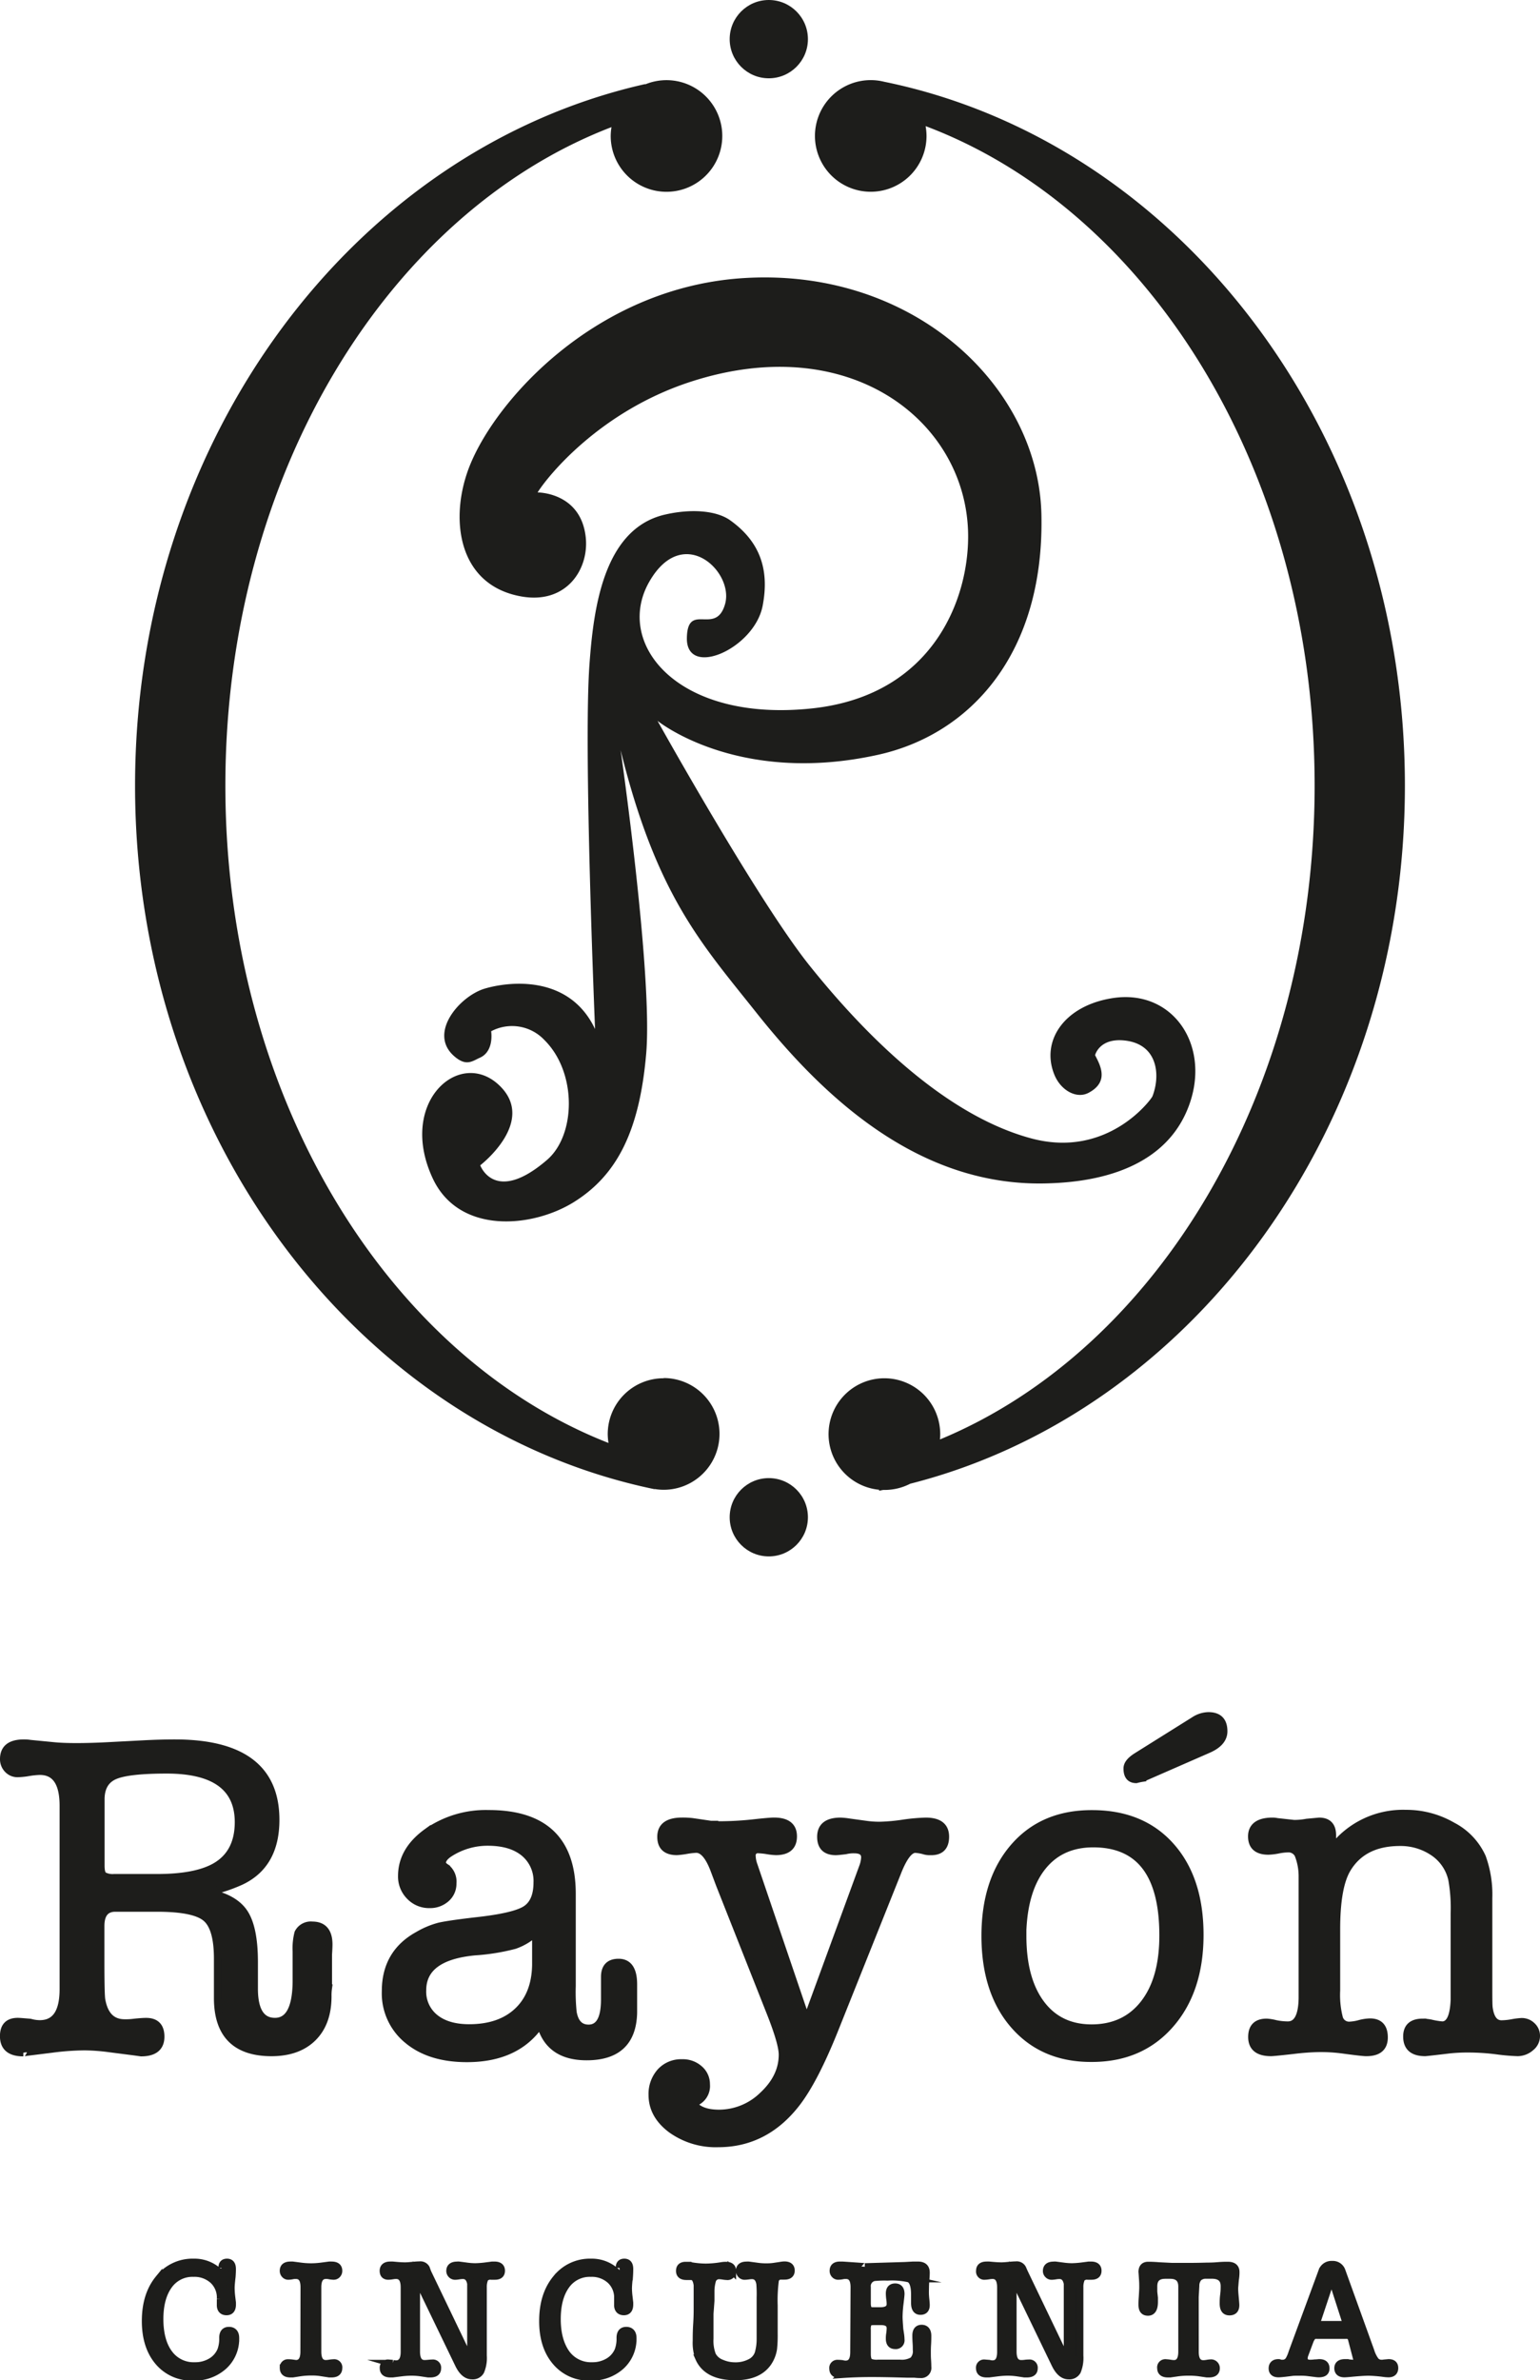 <?xml version="1.0" encoding="UTF-8"?> <svg xmlns="http://www.w3.org/2000/svg" viewBox="0 0 372.4 575.18"><defs><style>.cls-1,.cls-2{fill:#1d1d1b;}.cls-2{stroke:#1d1d1b;stroke-miterlimit:10;stroke-width:1.76px;}</style></defs><g id="Capa_2" data-name="Capa 2"><g id="Capa_1-2" data-name="Capa 1"><path class="cls-1" d="M196,233.63C183.44,218.08,159,174.19,159,174.19s19.32,15.74,53.36,8.2c22.26-4.93,40.24-24.43,39.47-58.12-.71-31.18-31.41-60.1-73-57C143.94,69.92,120,96.54,113.6,112.53c-5,12.48-3.07,28.81,12.39,31.59,11,2,16.49-6.61,15.65-14.3C140.45,118.92,130,119,130,119c2.36-3.81,15-19.62,37.09-26.77,38.36-12.42,66.1,9.36,67,36.07.53,15.76-8.09,39.68-37.63,42.88-32.71,3.53-47.94-15.68-39.48-30.55,8.14-14.3,20.57-2.49,18.36,5.33s-9.05-.68-9.24,8.16c-.22,9.92,16.31,2.68,18.32-7.72,1.69-8.76-.64-15.53-7.88-20.69-3.34-2.37-9.55-2.82-15.86-1.33-14.85,3.51-17.17,23-18.13,36.08-1.5,20.41,1.32,87.25,1.34,88.21-6.29-13.31-21-11.46-26.7-9.76-6,1.81-13.67,10.66-7.46,16.23,3,2.69,4.47,1.28,6.32.46,3.52-1.57,2.72-6.39,2.72-6.39a10.75,10.75,0,0,1,12.89,2.13c7.9,7.83,7.63,23,.57,29-12.64,10.85-16.1,1.26-16.1,1.26s14-10.74,4.39-19.52-24.39,4.45-15.88,22.68c6.38,13.65,24.2,12,34.29,5.63s15.7-16.78,17.33-35.78-6.18-73.32-6.18-73.32c8.74,35.32,19.68,46.87,32.92,63.55,15.93,20,38.86,41.82,69.72,41.14,8.14-.18,27.77-1.58,34.45-17.94,6.07-14.84-3.25-29.08-18-26.86-11.77,1.78-17.56,10.32-14.2,18.54,1.56,3.81,5.38,5.9,8.27,4.36,5.05-2.68,2.82-6.67,1.57-9.09,0,0,1-4.21,7.14-3.55,8.05.86,8.71,8.41,6.73,13.49-.28.71-10.75,15.07-29.18,10.2C231.38,270.31,212.91,254.64,196,233.63Z"></path><circle class="cls-1" cx="185.91" cy="9.46" r="9.46"></circle><circle class="cls-1" cx="185.91" cy="366.65" r="9.46"></circle><path class="cls-1" d="M339.73,189.87c0-84.91-54.31-155.45-125.91-170.11v0a13.49,13.49,0,1,0,10.23,13.09,14.21,14.21,0,0,0-.22-2.37c54.38,20.45,94.07,84,94.07,159.37,0,73.76-38,136.23-90.61,158a11.9,11.9,0,0,0,.07-1.34A13.5,13.5,0,1,0,212.57,360a1.94,1.94,0,0,1,0,.24l1-.19h.35a13.5,13.5,0,0,0,6.18-1.5C288.54,341.18,339.73,272.3,339.73,189.87Z"></path><path class="cls-1" d="M160.46,333.06a13.5,13.5,0,0,0-13.5,13.5,13.73,13.73,0,0,0,.19,2.14c-53.66-21-92.65-84.12-92.65-158.83,0-75.05,39.34-138.42,93.37-159.15a13.75,13.75,0,0,0-.19,2.15A13.49,13.49,0,1,0,156,20.4l.05-.09C85.7,36.11,32.66,106,32.66,189.87c0,84.79,54.17,155.24,125.63,170l0-.05a13.33,13.33,0,0,0,2.2.19,13.5,13.5,0,1,0,0-27Z"></path><path class="cls-2" d="M58.27,454.63a38.45,38.45,0,0,1-8.19,2.65q6.47,1.22,8.94,4.86t2.47,12v6.41q0,7.95,5,7.95t5.15-9.44v-7.57a14.84,14.84,0,0,1,.44-4.39,3.44,3.44,0,0,1,3.44-1.87c2.66,0,4,1.56,4,4.66,0,.07,0,.88-.11,2.43v8.09a12.29,12.29,0,0,0-.12,2q0,6.42-3.6,10t-10,3.6q-13.08,0-13.08-13.19v-9.53q0-7.43-2.81-9.8t-11.64-2.39H27.9c-2.35,0-3.53,1.45-3.53,4.33V474q0,8.21.22,9.3c.67,3.7,2.51,5.54,5.54,5.54a14.88,14.88,0,0,0,2.33-.13c1.25-.13,2.21-.2,2.88-.2q3.54,0,3.54,3.66c0,2.58-1.59,3.88-4.76,3.88l-1.66-.23-6-.77a47.49,47.49,0,0,0-6.09-.45,63.46,63.46,0,0,0-7.75.56l-5.32.66c-1.19.15-1.74.23-1.66.23q-4.77,0-4.77-4c0-2.37,1.14-3.55,3.44-3.55.37,0,1.36.08,3,.22a8.52,8.52,0,0,0,2.32.34q5.65,0,5.66-8.32V436.35q0-8.31-5.66-8.31a19.39,19.39,0,0,0-2.66.27,18.26,18.26,0,0,1-2.65.28,3.23,3.23,0,0,1-2.44-1,3.48,3.48,0,0,1-1-2.5c0-2.58,1.63-3.87,4.87-3.87.3,0,.82,0,1.56.11l5.65.55c1.47.15,3.32.22,5.54.22s4.83-.07,7.64-.22l8.42-.44q4.21-.22,7.76-.22,24.37,0,24.37,18.55Q66.69,450.66,58.27,454.63Zm-30.69-.89H38q9.3,0,14-2.66,5.64-3.21,5.65-10.74,0-12.63-17.34-12.63-9.23,0-12.51,1.38t-3.39,5.48v16.29c0,1.26.22,2.05.66,2.38A4.6,4.6,0,0,0,27.58,453.74Z"></path><path class="cls-2" d="M141.85,497q-9.09,0-11.19-7.86-5.64,8.3-17.73,8.31-9,0-14.34-4.44a14.55,14.55,0,0,1-5.38-11.85q0-9.19,7.87-13.52a20.38,20.38,0,0,1,5.15-2.16c1.44-.33,4.34-.76,8.7-1.27q9.3-1,12.13-2.77c1.88-1.18,2.83-3.36,2.83-6.54a8.79,8.79,0,0,0-3.16-7.15c-2.11-1.73-5-2.6-8.81-2.6a16.92,16.92,0,0,0-9.31,2.77c-1.1.74-1.66,1.51-1.66,2.33,0,.29.33.66,1,1.1a4.33,4.33,0,0,1,1.55,3.77,4.71,4.71,0,0,1-1.61,3.66,5.83,5.83,0,0,1-4,1.44,6.45,6.45,0,0,1-4.82-2,6.73,6.73,0,0,1-1.94-4.87q0-6.21,6.15-10.64a24.82,24.82,0,0,1,14.9-4.43q20.16,0,20.17,19.35v22.33a46.77,46.77,0,0,0,.22,6.3c.44,2.58,1.7,3.87,3.76,3.87q3.89,0,3.88-7v-5.39q0-3.52,3.38-3.52,3.6,0,3.6,5.32v6.86Q152.93,497,141.85,497Zm-12.3-22.05V467a14.15,14.15,0,0,1-5.13,3.1,51.06,51.06,0,0,1-9.65,1.55q-12.58,1.21-12.58,9.31a8.07,8.07,0,0,0,3,6.65c2,1.62,4.79,2.43,8.26,2.43q7.42,0,11.69-4T129.55,474.9Z"></path><path class="cls-2" d="M182.31,450.75l12.74,37.45,13.52-36.9a7.7,7.7,0,0,0,.55-2.44c0-1.25-.85-1.88-2.55-1.88a8.26,8.26,0,0,0-2.1.22c-1.19.15-2,.23-2.33.23q-3.66,0-3.66-3.55,0-3.76,4.77-3.77a17.92,17.92,0,0,1,2.21.23l4,.55a23.37,23.37,0,0,0,3.33.22,45.32,45.32,0,0,0,5.54-.5,45,45,0,0,1,5.54-.5q4.75,0,4.76,3.71T225,447.43a4.66,4.66,0,0,1-1.66-.23,10.69,10.69,0,0,0-2-.33c-1.41,0-2.85,1.89-4.32,5.65l-15.07,37.67q-5,12.53-9.42,18.18Q185,518,173.67,518a18.43,18.43,0,0,1-11.36-3.43q-4.59-3.44-4.6-8.31a8,8,0,0,1,2-5.6,6.77,6.77,0,0,1,5.21-2.16,6,6,0,0,1,4.21,1.5,4.79,4.79,0,0,1,1.67,3.71,4.29,4.29,0,0,1-3.22,4.54q1.67,2.44,6.32,2.44a15.19,15.19,0,0,0,10.58-4.37c3.14-2.93,4.71-6.19,4.71-9.81q0-2.77-3-10.31L174,455.4l-1.33-3.54q-1.89-5-4.32-5a19.06,19.06,0,0,0-2.39.28,19.31,19.31,0,0,1-2.27.28q-3.87,0-3.87-3.55,0-3.76,5.09-3.77a20,20,0,0,1,2.55.13l4.43.65h.89a10.28,10.28,0,0,0,1.33.11,76.68,76.68,0,0,0,8.53-.51c2.29-.25,3.8-.38,4.54-.38q4.66,0,4.66,3.66c0,2.44-1.41,3.66-4.21,3.66a15.47,15.47,0,0,1-2.11-.23,16.87,16.87,0,0,0-2.1-.22,1.38,1.38,0,0,0-1.56,1.55A7.19,7.19,0,0,0,182.31,450.75Z"></path><path class="cls-2" d="M263.83,497.4q-11.64,0-18.62-8t-7-21.55q0-13.51,7-21.55t18.89-8q12.07,0,19.06,7.87t7,21.38q0,13.51-7.2,21.71T263.83,497.4Zm.55-51.86q-7.75,0-12.18,5.43t-4.88,15.4v1.44q0,10.43,4.38,16.34t12.24,5.93q8.08,0,12.69-5.93t4.6-16.45Q281.23,445.55,264.38,445.54Zm31.55-27.16q0,2.78-3.87,4.43l-15.74,6.88a14.1,14.1,0,0,0-1.55.33c-1.48,0-2.21-.89-2.21-2.66,0-1,.73-1.92,2.21-2.88l14-8.76a6.55,6.55,0,0,1,3.44-1.1Q295.94,414.62,295.93,418.38Z"></path><path class="cls-2" d="M322.21,443.49v3.16a21.45,21.45,0,0,1,17.73-8.42,22.3,22.3,0,0,1,11.3,3,15.89,15.89,0,0,1,7.2,7.58,26.45,26.45,0,0,1,1.55,9.87v21c0,3.17,0,5.06.11,5.65q.56,3.76,3,3.76a15.33,15.33,0,0,0,2.6-.27,16.42,16.42,0,0,1,2.27-.28,3.52,3.52,0,0,1,2.49,1,3.26,3.26,0,0,1,1.06,2.44,3.48,3.48,0,0,1-1.33,2.77A4.86,4.86,0,0,1,367,496a48,48,0,0,1-5.09-.44,55,55,0,0,0-6.65-.44,41.45,41.45,0,0,0-4.76.22q-5.55.66-5.88.66-4.43,0-4.43-3.87,0-3.43,3.84-3.44a11.48,11.48,0,0,1,2,.22,18.33,18.33,0,0,0,2.71.45q2.7,0,2.93-6.1V462.38a39.13,39.13,0,0,0-.55-8.09,10.69,10.69,0,0,0-4.3-6.53,14.09,14.09,0,0,0-8.28-2.55q-8.83,0-12.69,6.32-2.66,4.32-2.65,14.73V481a22.17,22.17,0,0,0,.66,6.65,2.45,2.45,0,0,0,2.44,1.77,10.76,10.76,0,0,0,2.44-.39,10.84,10.84,0,0,1,2.55-.39q3.43,0,3.43,3.71T330.3,496q-.89,0-5.76-.66a40.81,40.81,0,0,0-5.43-.33,58.94,58.94,0,0,0-6.21.44c-3.25.37-5.09.55-5.54.55q-4.65,0-4.65-3.76,0-3.56,3.61-3.55a11.25,11.25,0,0,1,2.09.34,14.8,14.8,0,0,0,3,.33c2.26,0,3.42-2.15,3.5-6.43V453.3a14.08,14.08,0,0,0-1-5.15,2.63,2.63,0,0,0-2.54-1.39,13.46,13.46,0,0,0-2.31.28,14.79,14.79,0,0,1-2.32.28c-2.71,0-4.06-1.19-4.06-3.55s1.66-3.66,5-3.66a5,5,0,0,1,1.11.11l4.09.45a15.8,15.8,0,0,0,3.11-.28l3-.28Q322.21,440.11,322.21,443.49Z"></path><path class="cls-2" d="M46.84,546.69a8.67,8.67,0,0,1,7,3.3v-.87a1.63,1.63,0,0,1-.07-.28c-.06-.59-.08-.85-.08-.8q0-1.35,1.2-1.35c.86,0,1.28.54,1.28,1.63,0,.21,0,.83-.08,1.86-.15,1.3-.23,2.19-.23,2.68A19.65,19.65,0,0,0,56,555l.18,1.47v.39c0,1.17-.46,1.75-1.4,1.75s-1.5-.55-1.47-1.66v-1.38a5.73,5.73,0,0,0-1.74-4.51,6.66,6.66,0,0,0-4.77-1.73,7,7,0,0,0-6,2.95c-1.44,2-2.17,4.69-2.17,8.15s.75,6.31,2.24,8.29a7.33,7.33,0,0,0,6.23,3,7.44,7.44,0,0,0,3.9-1,5.77,5.77,0,0,0,2.43-2.76,8.11,8.11,0,0,0,.46-3c0-1.19.49-1.79,1.48-1.79s1.59.6,1.59,1.79a8.84,8.84,0,0,1-2.87,6.8,10.55,10.55,0,0,1-7.42,2.64,10.43,10.43,0,0,1-8.37-3.69q-3.12-3.69-3.12-9.83,0-6.31,3.2-10.21A10.41,10.41,0,0,1,46.84,546.69Z"></path><path class="cls-2" d="M73.55,552.71c0-1.92-.66-2.87-2-2.87a3.34,3.34,0,0,0-.82.07,5.62,5.62,0,0,1-1,.12,1.11,1.11,0,0,1-.85-.37,1.29,1.29,0,0,1-.35-.91c0-.91.57-1.36,1.71-1.36a3.81,3.81,0,0,1,.54,0l2.06.27a18.9,18.9,0,0,0,2.41.15,19.74,19.74,0,0,0,2.64-.19l1.74-.23a3.84,3.84,0,0,1,.55,0c1.14,0,1.71.45,1.71,1.36a1.29,1.29,0,0,1-.35.91,1.14,1.14,0,0,1-.86.37,6.2,6.2,0,0,1-1.05-.12,3.3,3.3,0,0,0-.81-.07c-1.32,0-2,.95-2,2.87v15.57q0,2.91,2,2.91a5.75,5.75,0,0,0,.81-.08,7.34,7.34,0,0,1,1.05-.11,1.08,1.08,0,0,1,1.21,1.24c0,.93-.57,1.4-1.71,1.4h-.27a1,1,0,0,0-.28,0l-2-.31a13.37,13.37,0,0,0-2.14-.16,19.46,19.46,0,0,0-2.91.19l-1.79.28a1.31,1.31,0,0,0-.27,0h-.31c-1.11,0-1.67-.47-1.67-1.4A1.08,1.08,0,0,1,69.7,571c.13,0,.48,0,1,.07a3.07,3.07,0,0,0,.82.12q2,0,2-2.91Z"></path><path class="cls-2" d="M103.42,549.14l10.43,21.7V555.19c0-2,0-3.13,0-3.34-.23-1.34-.88-2-1.94-2a7,7,0,0,0-.93.09,6.11,6.11,0,0,1-.94.1,1.26,1.26,0,0,1-1.24-1.24c0-.94.58-1.4,1.75-1.4a2,2,0,0,1,.5,0l1.75.23a15.52,15.52,0,0,0,2.17.16,22.77,22.77,0,0,0,2.68-.22c.39-.05.85-.1,1.36-.18l.27,0h.28c1.11,0,1.67.45,1.67,1.34s-.53,1.3-1.58,1.3h-.83a1.85,1.85,0,0,0-1.55.5,4.91,4.91,0,0,0-.43,2.21v16.52a8.25,8.25,0,0,1-.61,3.76,2.18,2.18,0,0,1-2.08,1.08c-1.28,0-2.36-.91-3.24-2.72l-10.22-21.16v18.06q0,2.91,2,2.91.3,0,.93-.06t.93-.06a1.1,1.1,0,0,1,1.24,1.25q0,1.32-1.74,1.32h-.24a1.31,1.31,0,0,0-.27,0l-1.59-.24a17,17,0,0,0-2.49-.19,22.1,22.1,0,0,0-2.6.19l-1.9.24a1.31,1.31,0,0,0-.27,0h-.31c-1.11,0-1.67-.46-1.67-1.36a1.08,1.08,0,0,1,1.24-1.21l1,.08a3,3,0,0,0,.82.12c1.31,0,2-1,2-2.91V552.75c0-1.94-.66-2.91-2-2.91a5.39,5.39,0,0,0-.77.07,7.49,7.49,0,0,1-1.08.12c-.82,0-1.23-.43-1.23-1.28s.55-1.36,1.67-1.36a5.53,5.53,0,0,1,.62,0c1.29.13,2.28.19,3,.19q.58,0,1.74-.12c.78-.07,1.36-.11,1.75-.11a1.59,1.59,0,0,1,1.59.81Z"></path><path class="cls-2" d="M142.93,546.69a8.7,8.7,0,0,1,7,3.3v-.87a1.25,1.25,0,0,1-.08-.28c0-.59-.08-.85-.08-.8q0-1.35,1.2-1.35c.86,0,1.28.54,1.28,1.63,0,.21,0,.83-.07,1.86a26.27,26.27,0,0,0-.24,2.68,17.46,17.46,0,0,0,.14,2.14l.17,1.47v.39c0,1.17-.46,1.75-1.39,1.75s-1.5-.55-1.48-1.66v-1.38a5.73,5.73,0,0,0-1.74-4.51,6.63,6.63,0,0,0-4.76-1.73,7,7,0,0,0-6,2.95q-2.16,3-2.16,8.15t2.23,8.29a7.35,7.35,0,0,0,6.23,3,7.44,7.44,0,0,0,3.9-1,5.77,5.77,0,0,0,2.43-2.76,8.11,8.11,0,0,0,.46-3c0-1.19.5-1.79,1.48-1.79s1.59.6,1.59,1.79a8.84,8.84,0,0,1-2.87,6.8,10.55,10.55,0,0,1-7.42,2.64,10.39,10.39,0,0,1-8.36-3.69q-3.14-3.69-3.13-9.83,0-6.31,3.2-10.21A10.41,10.41,0,0,1,142.93,546.69Z"></path><path class="cls-2" d="M171.89,553.52V556l-.23,3.14v6a9.68,9.68,0,0,0,.6,4,4.12,4.12,0,0,0,2.27,1.94,8.1,8.1,0,0,0,3.19.66,7.66,7.66,0,0,0,3.65-.81,3.84,3.84,0,0,0,2-2.2,12.32,12.32,0,0,0,.48-3.51v-10a31.61,31.61,0,0,0-.08-3.34q-.33-2-1.95-2a5.39,5.39,0,0,0-.76.07,9.65,9.65,0,0,1-1,.09,1.16,1.16,0,0,1-.86-.38,1.27,1.27,0,0,1-.37-.88q0-1.38,1.71-1.38a3.48,3.48,0,0,1,.55,0l2.29.31a14.12,14.12,0,0,0,1.94.11,12,12,0,0,0,1.74-.1l1.67-.25a6.45,6.45,0,0,1,.94-.11c1.08,0,1.63.44,1.63,1.32s-.53,1.32-1.59,1.32h-.82a1.35,1.35,0,0,0-1.44,1.16,37.22,37.22,0,0,0-.27,6v6.77a30.88,30.88,0,0,1-.15,3.64,8.05,8.05,0,0,1-1.32,3.37c-1.56,2.24-4.18,3.37-7.89,3.37q-6.83,0-8.81-4.46a10.73,10.73,0,0,1-.62-4.21c0-.93,0-2.31.12-4.13s.11-3.19.11-4.12v-2c0-1.88,0-2.94,0-3.17-.18-1.42-.68-2.13-1.51-2.13h-1.13c-1.08,0-1.63-.44-1.63-1.32s.49-1.32,1.48-1.32a9,9,0,0,1,1.32.11,21.71,21.71,0,0,0,3.53.32,25,25,0,0,0,3.85-.35,6.27,6.27,0,0,1,1-.08q1.59,0,1.59,1.32a1.19,1.19,0,0,1-1.36,1.32,5.89,5.89,0,0,1-.93-.1,7.27,7.27,0,0,0-.94-.09,1.67,1.67,0,0,0-1.67,1.32A9.89,9.89,0,0,0,171.89,553.52Z"></path><path class="cls-2" d="M206.56,552.71c0-1.92-.66-2.87-2-2.87a3.3,3.3,0,0,0-.81.07,5.8,5.8,0,0,1-1.05.12,1.1,1.1,0,0,1-.85-.37,1.25,1.25,0,0,1-.35-.91c0-.91.54-1.36,1.62-1.36l.58,0q5.81.39,5.42.39h.38l9.33-.28,2-.11c.41,0,.79,0,1.12,0,1.35,0,2,.59,2,1.79,0,.2,0,.86-.11,2-.06.82-.09,1.59-.09,2.29a16.49,16.49,0,0,0,.07,1.9c.08.75.13,1.31.13,1.67q0,1.47-1.38,1.47c-.92,0-1.38-.68-1.38-2v-2c0-2.18-.45-3.46-1.36-3.85a18.45,18.45,0,0,0-5.2-.42,23.88,23.88,0,0,0-3.26.11,2.13,2.13,0,0,0-1.67,2.33v3.88c0,1,.23,1.63.69,1.79a3.68,3.68,0,0,0,.91.08h1.57c1.61,0,2.42-.56,2.42-1.67a8.71,8.71,0,0,0-.1-1.2,11.46,11.46,0,0,1-.1-1.32q0-1.56,1.38-1.56c.92,0,1.38.56,1.38,1.67,0,.21-.08,1-.25,2.41a27.55,27.55,0,0,0-.22,3.14c0,.52.06,1.44.16,2.76,0,.21.09.66.19,1.36a10.28,10.28,0,0,1,.12,1.36,1.24,1.24,0,0,1-1.4,1.4c-.9,0-1.36-.55-1.36-1.64,0-.28,0-.69.1-1.24a10.15,10.15,0,0,0,.1-1.24c0-1.11-.74-1.67-2.22-1.67h-1.74q-1.12,0-1.38.39a3.52,3.52,0,0,0-.25,1.67v2.41c0,.41,0,1,0,1.67,0,.85,0,1.42,0,1.7q0,1.56.63,2a4.55,4.55,0,0,0,2,.27h5.29a5.29,5.29,0,0,0,3.14-.68,3.13,3.13,0,0,0,.85-2.55c0-.38,0-1-.05-1.72s-.06-1.34-.06-1.73c0-1.17.46-1.75,1.38-1.75s1.45.6,1.45,1.79c0,.46,0,1.18-.06,2.13s-.05,1.67-.05,2.14,0,.9.05,1.61.06,1.25.06,1.61a1.59,1.59,0,0,1-1.78,1.83c-.29,0-.74,0-1.36-.08-.31,0-.88,0-1.71,0l-3-.08c-2.2-.05-4.1-.08-5.71-.08q-3.65,0-7.14.24a1.56,1.56,0,0,0-.35,0h-.23c-1.09,0-1.63-.47-1.63-1.4a1.08,1.08,0,0,1,1.2-1.24c.13,0,.48,0,1.05.07a2.94,2.94,0,0,0,.81.12q2,0,2-2.91Z"></path><path class="cls-2" d="M247.7,549.14l10.42,21.7V555.19c0-2,0-3.13,0-3.34q-.36-2-1.95-2a7.31,7.31,0,0,0-.93.09,5.89,5.89,0,0,1-.93.1,1.16,1.16,0,0,1-.87-.37,1.19,1.19,0,0,1-.37-.87c0-.94.58-1.4,1.74-1.4a2.06,2.06,0,0,1,.51,0l1.75.23a15.42,15.42,0,0,0,2.17.16,22.93,22.93,0,0,0,2.68-.22c.39-.05.84-.1,1.36-.18l.27,0h.27c1.12,0,1.67.45,1.67,1.34s-.53,1.3-1.58,1.3h-.83a1.84,1.84,0,0,0-1.54.5,4.88,4.88,0,0,0-.44,2.21v16.52a8.42,8.42,0,0,1-.6,3.76,2.19,2.19,0,0,1-2.09,1.08c-1.27,0-2.35-.91-3.24-2.72l-10.22-21.16v18.06q0,2.91,2,2.91c.21,0,.52,0,.94-.06s.72-.06.93-.06a1.1,1.1,0,0,1,1.24,1.25c0,.88-.58,1.32-1.75,1.32H248a1.31,1.31,0,0,0-.27,0l-1.59-.24a17,17,0,0,0-2.49-.19,22.1,22.1,0,0,0-2.6.19l-1.9.24a1.16,1.16,0,0,0-.27,0h-.32c-1.11,0-1.67-.46-1.67-1.36a1.09,1.09,0,0,1,1.25-1.21l1.05.08a2.94,2.94,0,0,0,.81.12q2,0,2-2.91V552.75c0-1.94-.67-2.91-2-2.91a5.39,5.39,0,0,0-.77.07,7.49,7.49,0,0,1-1.08.12,1.12,1.12,0,0,1-1.24-1.28c0-.91.56-1.36,1.67-1.36a5.4,5.4,0,0,1,.62,0c1.29.13,2.29.19,3,.19q.57,0,1.74-.12c.77-.07,1.36-.11,1.74-.11a1.59,1.59,0,0,1,1.59.81Z"></path><path class="cls-2" d="M289,568.32q0,2.91,2,2.91a5.89,5.89,0,0,0,.93-.1,7.61,7.61,0,0,1,.93-.1,1.25,1.25,0,0,1,1.24,1.25c0,.9-.58,1.36-1.74,1.36h-.24a1.23,1.23,0,0,0-.27,0l-1.9-.28a18,18,0,0,0-2.45-.15,19.93,19.93,0,0,0-2.6.15l-1.94.28a.93.93,0,0,0-.27,0h-.27c-1.14,0-1.71-.46-1.71-1.36A1.1,1.1,0,0,1,282,571a7.42,7.42,0,0,1,.93.1,6.11,6.11,0,0,0,.94.1c1.29,0,1.94-1,1.94-2.91V552.55c0-1.83-.95-2.75-2.84-2.75h-1.2c-1.86,0-2.8.9-2.8,2.71,0,.65,0,1.09,0,1.32l.16,1.44c0,.23,0,.56,0,1,0,1.63-.51,2.45-1.52,2.45s-1.43-.6-1.43-1.79c0-.33,0-.92.07-1.75.08-1.24.12-2,.12-2.36,0-.65,0-1.32-.06-2-.09-1.37-.13-2-.13-1.75,0-1.09.49-1.63,1.47-1.63.36,0,1.2,0,2.52.11l3.18.16h4.42c.51,0,1.89,0,4.14-.07.49,0,1.33,0,2.52-.1s1.89-.1,2.48-.1c1.29,0,1.94.53,1.94,1.59v.08c0,.26,0,.74-.1,1.44s-.13,1.44-.21,2.25v.42q0,.58.12,1.83c.1,1.09.15,1.76.15,2,0,1.06-.5,1.59-1.51,1.59s-1.48-.65-1.48-2c0-.47,0-1.16.12-2.09s.12-1.61.12-2.08c0-1.8-1-2.69-3.07-2.69h-1.09a2.91,2.91,0,0,0-2.06.6,3,3,0,0,0-.7,2l-.15,2.72Z"></path><path class="cls-2" d="M328.24,569.05l-1.4-3.8a1.58,1.58,0,0,0-.48-.78,2.31,2.31,0,0,0-1-.15h-6.91a1.6,1.6,0,0,0-1.07.27,5,5,0,0,0-.76,1.47l-1.12,3a2.53,2.53,0,0,0-.16.82c0,.83.51,1.24,1.52,1.24a8.91,8.91,0,0,0,1.1-.08c.48,0,.84-.07,1.07-.07,1.06,0,1.59.45,1.59,1.36s-.58,1.28-1.74,1.28a7,7,0,0,1-.86-.08l-1.94-.24a15,15,0,0,0-1.78-.07c-.91,0-1.54,0-1.91.06l-1.63.2c-.72.08-1.25.13-1.59.13-1,0-1.51-.43-1.51-1.28s.49-1.36,1.47-1.36a.66.66,0,0,1,.47.15h.5a1.78,1.78,0,0,0,1.59-.82,8.68,8.68,0,0,0,.78-1.83l7.22-19.59a2.4,2.4,0,0,1,2.45-1.64,2.3,2.3,0,0,1,2.37,1.63l6.95,19.26a7.78,7.78,0,0,0,1.2,2.41,2,2,0,0,0,1.55.58,1.75,1.75,0,0,0,.47-.05l1.09-.1c1,0,1.47.42,1.47,1.28s-.49,1.36-1.47,1.36a9.28,9.28,0,0,1-1.13-.09,33.05,33.05,0,0,0-3.65-.3c-1,0-2.51.1-4.66.31-.54.05-1,.08-1.24.08-1,0-1.55-.44-1.55-1.32s.57-1.32,1.7-1.32a9.74,9.74,0,0,1,1,.07,8.23,8.23,0,0,0,1,.08c.86,0,1.28-.35,1.28-1.05A5.16,5.16,0,0,0,328.24,569.05Zm-2.79-7.92L322,550.42l-3.57,10.71a2.73,2.73,0,0,0-.08.27c0,.24.2.35.59.35h6.17c.31,0,.46-.1.46-.31A1.27,1.27,0,0,0,325.45,561.13Z"></path></g></g></svg> 